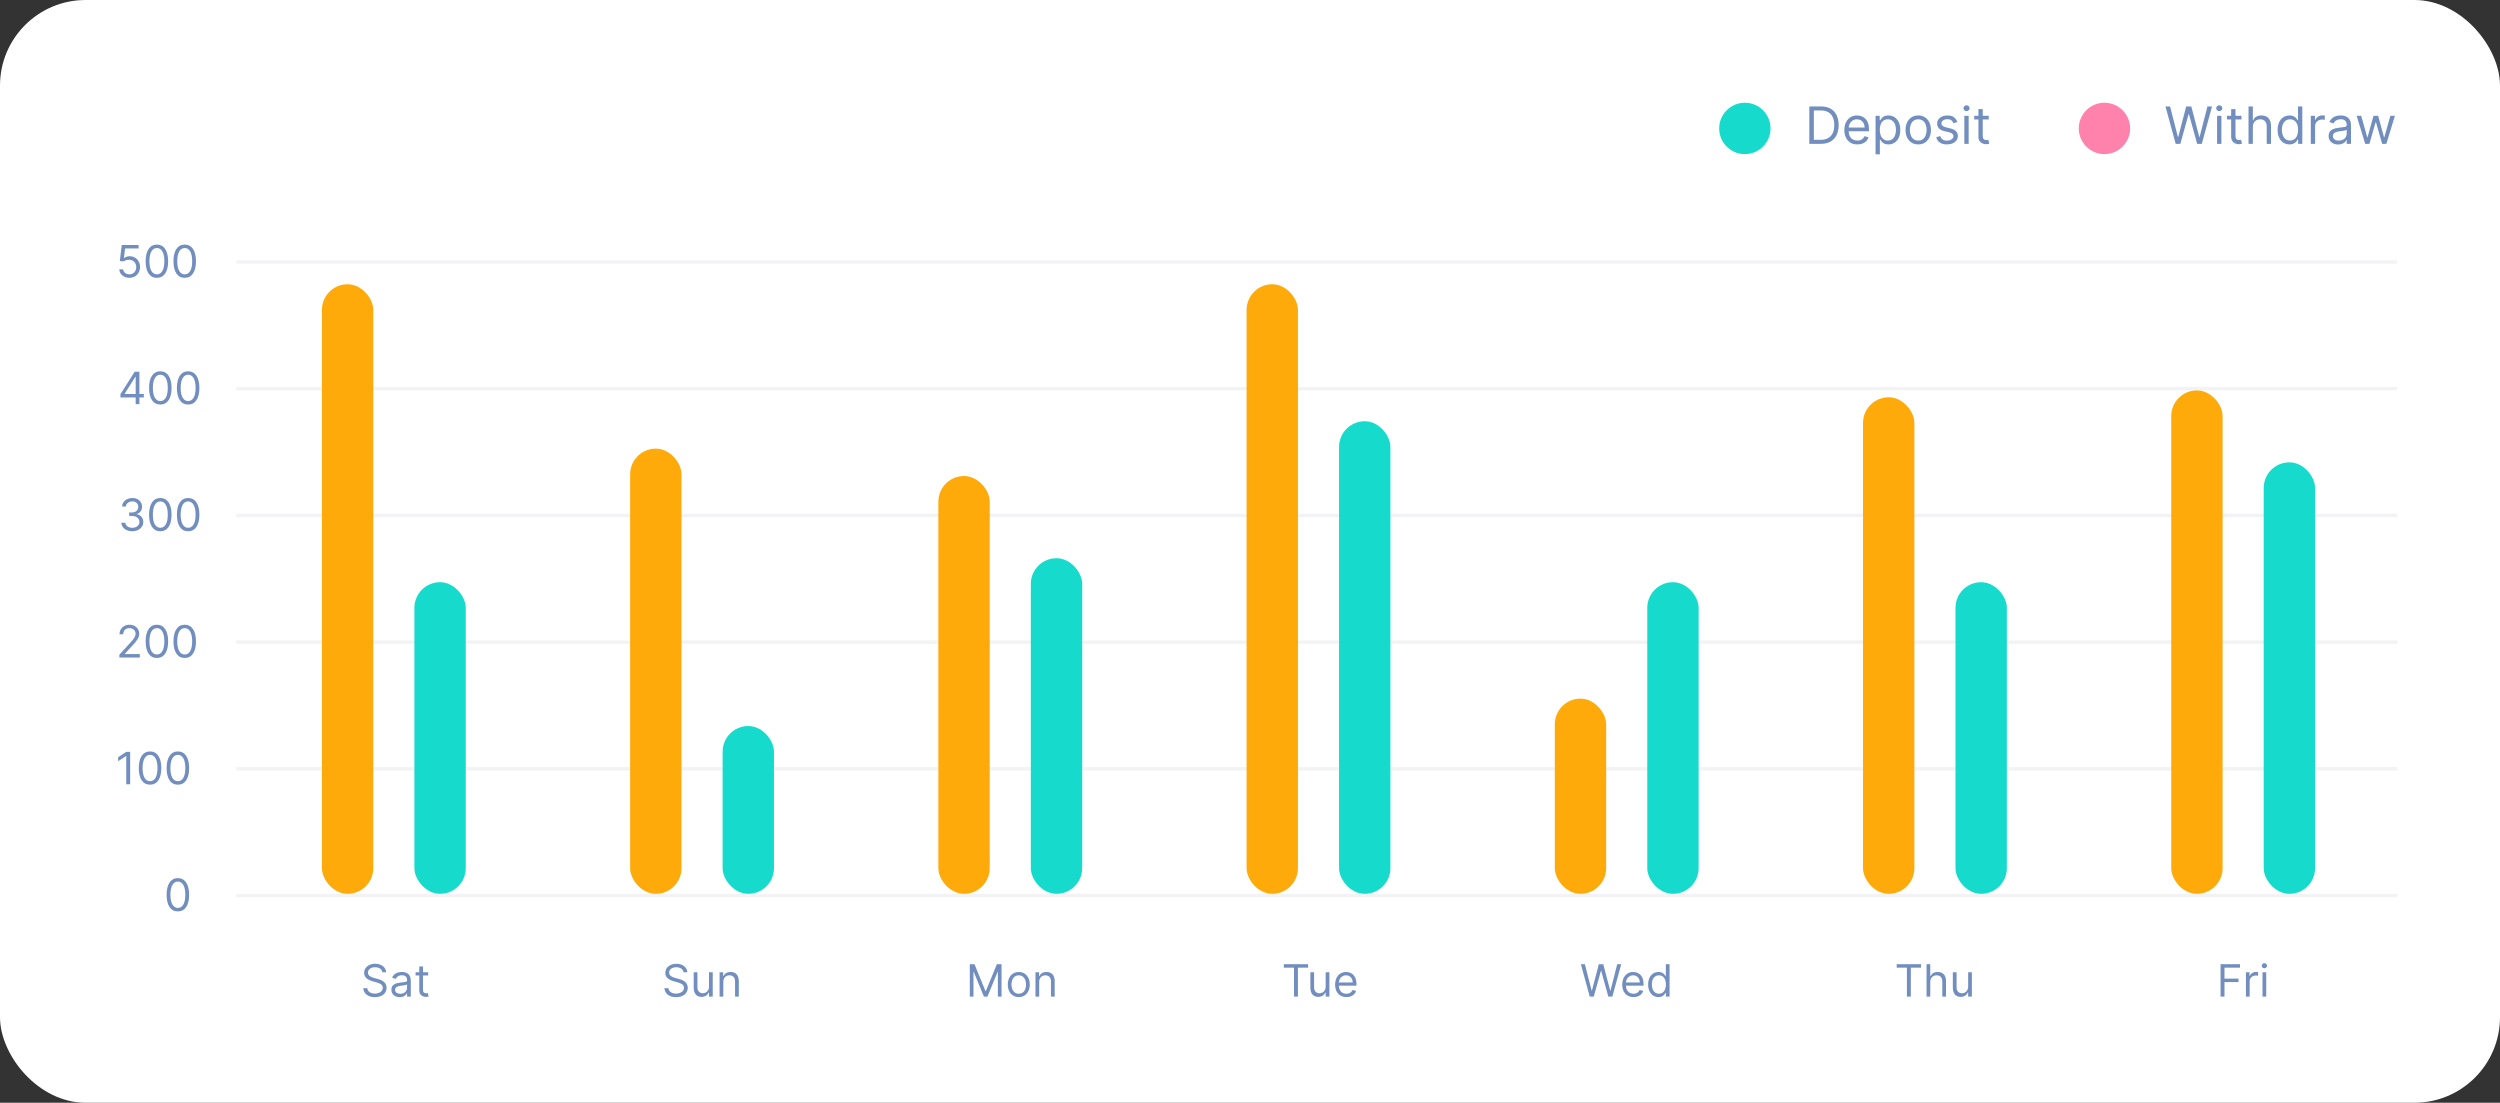 <svg width="730" height="322" viewBox="0 0 730 322" fill="none" xmlns="http://www.w3.org/2000/svg">
<rect x="0" y="0" width="730" height="322" fill="#333333" stroke="none"/>
<rect width="730" height="322" rx="25" fill="white"/>
<rect x="69" y="76" width="631" height="1" fill="#F3F3F5"/>
<rect x="69" y="113" width="631" height="1" fill="#F3F3F5"/>
<rect x="69" y="150" width="631" height="1" fill="#F3F3F5"/>
<rect x="69" y="187" width="631" height="1" fill="#F3F3F5"/>
<rect x="69" y="224" width="631" height="1" fill="#F3F3F5"/>
<rect x="69" y="261" width="631" height="1" fill="#F3F3F5"/>
<path d="M111.646 283.909H112.754C112.704 282.483 111.388 281.416 109.56 281.416C107.75 281.416 106.328 282.469 106.328 284.057C106.328 285.331 107.252 286.088 108.729 286.513L109.892 286.845C110.889 287.122 111.776 287.473 111.776 288.415C111.776 289.449 110.778 290.132 109.467 290.132C108.341 290.132 107.344 289.634 107.252 288.562H106.07C106.18 290.114 107.436 291.166 109.467 291.166C111.646 291.166 112.884 289.966 112.884 288.433C112.884 286.661 111.203 286.088 110.225 285.83L109.264 285.571C108.563 285.386 107.436 285.017 107.436 284.001C107.436 283.097 108.267 282.432 109.523 282.432C110.668 282.432 111.536 282.977 111.646 283.909ZM116.705 291.166C117.942 291.166 118.588 290.501 118.81 290.04H118.865V291H119.955V286.328C119.955 284.075 118.238 283.817 117.333 283.817C116.262 283.817 115.043 284.186 114.489 285.479L115.523 285.848C115.763 285.331 116.331 284.777 117.37 284.777C118.371 284.777 118.865 285.308 118.865 286.217V286.254C118.865 286.781 118.33 286.734 117.037 286.901C115.722 287.071 114.286 287.362 114.286 288.987C114.286 290.372 115.357 291.166 116.705 291.166ZM116.871 290.188C116.003 290.188 115.375 289.8 115.375 289.043C115.375 288.212 116.132 287.953 116.982 287.842C117.444 287.787 118.681 287.658 118.865 287.436V288.433C118.865 289.32 118.164 290.188 116.871 290.188ZM125.027 283.909H123.513V282.21H122.424V283.909H121.353V284.832H122.424V289.264C122.424 290.501 123.421 291.092 124.344 291.092C124.75 291.092 125.009 291.018 125.157 290.963L124.935 289.984C124.843 290.003 124.695 290.04 124.455 290.04C123.975 290.04 123.513 289.892 123.513 288.969V284.832H125.027V283.909Z" fill="#718EBF"/>
<path d="M199.591 283.909H200.699C200.648 282.483 199.333 281.416 197.505 281.416C195.695 281.416 194.273 282.469 194.273 284.057C194.273 285.331 195.196 286.088 196.674 286.513L197.837 286.845C198.834 287.122 199.72 287.473 199.72 288.415C199.72 289.449 198.723 290.132 197.412 290.132C196.286 290.132 195.289 289.634 195.196 288.562H194.015C194.125 290.114 195.381 291.166 197.412 291.166C199.591 291.166 200.828 289.966 200.828 288.433C200.828 286.661 199.148 286.088 198.169 285.83L197.209 285.571C196.507 285.386 195.381 285.017 195.381 284.001C195.381 283.097 196.212 282.432 197.468 282.432C198.613 282.432 199.48 282.977 199.591 283.909ZM207.032 288.101C207.032 289.43 206.016 290.04 205.204 290.04C204.299 290.04 203.653 289.375 203.653 288.341V283.909H202.563V288.415C202.563 290.224 203.523 291.092 204.853 291.092C205.924 291.092 206.626 290.52 206.958 289.8H207.032V291H208.121V283.909H207.032V288.101ZM211.206 286.734C211.206 285.497 211.973 284.795 213.016 284.795C214.027 284.795 214.641 285.456 214.641 286.568V291H215.73V286.494C215.73 284.685 214.766 283.817 213.33 283.817C212.259 283.817 211.594 284.297 211.262 285.017H211.169V283.909H210.117V291H211.206V286.734Z" fill="#718EBF"/>
<path d="M283.182 281.545V291H284.253V283.817H284.345L287.299 291H288.333L291.288 283.817H291.38V291H292.451V281.545H291.085L287.872 289.393H287.761L284.548 281.545H283.182ZM297.48 291.148C299.4 291.148 300.693 289.689 300.693 287.491C300.693 285.276 299.4 283.817 297.48 283.817C295.559 283.817 294.267 285.276 294.267 287.491C294.267 289.689 295.559 291.148 297.48 291.148ZM297.48 290.169C296.021 290.169 295.356 288.913 295.356 287.491C295.356 286.07 296.021 284.795 297.48 284.795C298.939 284.795 299.603 286.07 299.603 287.491C299.603 288.913 298.939 290.169 297.48 290.169ZM303.446 286.734C303.446 285.497 304.212 284.795 305.255 284.795C306.266 284.795 306.88 285.456 306.88 286.568V291H307.97V286.494C307.97 284.685 307.005 283.817 305.569 283.817C304.498 283.817 303.833 284.297 303.501 285.017H303.409V283.909H302.356V291H303.446V286.734Z" fill="#718EBF"/>
<path d="M374.88 282.561H377.853V291H378.998V282.561H381.971V281.545H374.88V282.561ZM387.094 288.101C387.094 289.43 386.078 290.04 385.266 290.04C384.361 290.04 383.715 289.375 383.715 288.341V283.909H382.625V288.415C382.625 290.224 383.585 291.092 384.915 291.092C385.986 291.092 386.688 290.52 387.02 289.8H387.094V291H388.183V283.909H387.094V288.101ZM393.152 291.148C394.592 291.148 395.645 290.428 395.977 289.357L394.925 289.061C394.648 289.8 394.006 290.169 393.152 290.169C391.873 290.169 390.991 289.343 390.941 287.824H396.088V287.362C396.088 284.722 394.518 283.817 393.041 283.817C391.121 283.817 389.846 285.331 389.846 287.51C389.846 289.689 391.102 291.148 393.152 291.148ZM390.941 286.882C391.014 285.779 391.795 284.795 393.041 284.795C394.223 284.795 394.98 285.682 394.98 286.882H390.941Z" fill="#718EBF"/>
<path d="M464.202 291H465.384L467.471 283.466H467.544L469.631 291H470.813L473.398 281.545H472.235L470.259 289.246H470.167L468.154 281.545H466.861L464.848 289.246H464.756L462.78 281.545H461.617L464.202 291ZM476.99 291.148C478.43 291.148 479.483 290.428 479.815 289.357L478.762 289.061C478.485 289.8 477.844 290.169 476.99 290.169C475.711 290.169 474.829 289.343 474.778 287.824H479.926V287.362C479.926 284.722 478.356 283.817 476.879 283.817C474.958 283.817 473.684 285.331 473.684 287.51C473.684 289.689 474.94 291.148 476.99 291.148ZM474.778 286.882C474.852 285.779 475.632 284.795 476.879 284.795C478.061 284.795 478.818 285.682 478.818 286.882H474.778ZM484.261 291.148C485.627 291.148 486.089 290.298 486.329 289.911H486.458V291H487.511V281.545H486.421V285.036H486.329C486.089 284.666 485.664 283.817 484.279 283.817C482.488 283.817 481.251 285.239 481.251 287.473C481.251 289.726 482.488 291.148 484.261 291.148ZM484.408 290.169C483.042 290.169 482.34 288.969 482.34 287.455C482.34 285.959 483.023 284.795 484.408 284.795C485.738 284.795 486.44 285.866 486.44 287.455C486.44 289.061 485.719 290.169 484.408 290.169Z" fill="#718EBF"/>
<path d="M553.84 282.561H556.813V291H557.958V282.561H560.931V281.545H553.84V282.561ZM563.64 286.734C563.64 285.497 564.429 284.795 565.505 284.795C566.53 284.795 567.148 285.442 567.148 286.568V291H568.238V286.494C568.238 284.671 567.268 283.817 565.819 283.817C564.702 283.817 564.065 284.283 563.732 285.017H563.64V281.545H562.55V291H563.64V286.734ZM574.7 288.101C574.7 289.43 573.684 290.04 572.872 290.04C571.967 290.04 571.321 289.375 571.321 288.341V283.909H570.231V288.415C570.231 290.224 571.191 291.092 572.521 291.092C573.592 291.092 574.294 290.52 574.626 289.8H574.7V291H575.789V283.909H574.7V288.101Z" fill="#718EBF"/>
<path d="M648.407 291H649.552V286.771H653.651V285.756H649.552V282.561H654.076V281.545H648.407V291ZM655.813 291H656.903V286.513C656.903 285.553 657.66 284.851 658.694 284.851C658.985 284.851 659.285 284.906 659.359 284.925V283.817C659.234 283.808 658.948 283.798 658.786 283.798C657.937 283.798 657.198 284.278 656.939 284.98H656.866V283.909H655.813V291ZM660.65 291H661.739V283.909H660.65V291ZM661.204 282.727C661.629 282.727 661.98 282.395 661.98 281.989C661.98 281.582 661.629 281.25 661.204 281.25C660.779 281.25 660.428 281.582 660.428 281.989C660.428 282.395 660.779 282.727 661.204 282.727Z" fill="#718EBF"/>
<path d="M37.774 81.129C39.575 81.129 40.895 79.8 40.895 77.99C40.895 76.157 39.621 74.814 37.885 74.814C37.248 74.814 36.629 75.04 36.241 75.349H36.186L36.518 72.561H40.47V71.546H35.558L34.986 76.199L36.057 76.328C36.449 76.046 37.118 75.843 37.7 75.848C38.905 75.857 39.787 76.771 39.787 78.008C39.787 79.223 38.937 80.114 37.774 80.114C36.805 80.114 36.034 79.49 35.946 78.636H34.838C34.907 80.077 36.149 81.129 37.774 81.129ZM45.812 81.129C47.899 81.129 49.099 79.361 49.099 76.273C49.099 73.207 47.881 71.416 45.812 71.416C43.744 71.416 42.526 73.207 42.526 76.273C42.526 79.361 43.726 81.129 45.812 81.129ZM45.812 80.114C44.437 80.114 43.633 78.733 43.633 76.273C43.633 73.817 44.446 72.413 45.812 72.413C47.179 72.413 47.992 73.817 47.992 76.273C47.992 78.733 47.188 80.114 45.812 80.114ZM53.938 81.129C56.024 81.129 57.224 79.361 57.224 76.273C57.224 73.207 56.006 71.416 53.938 71.416C51.869 71.416 50.651 73.207 50.651 76.273C50.651 79.361 51.851 81.129 53.938 81.129ZM53.938 80.114C52.562 80.114 51.758 78.733 51.758 76.273C51.758 73.817 52.571 72.413 53.938 72.413C55.304 72.413 56.117 73.817 56.117 76.273C56.117 78.733 55.313 80.114 53.938 80.114Z" fill="#718EBF"/>
<path d="M35.166 116.061H39.617V118H40.706V116.061H41.999V115.045H40.706V108.545H39.321L35.166 115.119V116.061ZM39.617 115.045H36.404V114.972L39.543 110.004H39.617V115.045ZM46.812 118.129C48.899 118.129 50.099 116.361 50.099 113.273C50.099 110.207 48.881 108.416 46.812 108.416C44.744 108.416 43.526 110.207 43.526 113.273C43.526 116.361 44.726 118.129 46.812 118.129ZM46.812 117.114C45.437 117.114 44.633 115.733 44.633 113.273C44.633 110.817 45.446 109.413 46.812 109.413C48.179 109.413 48.992 110.817 48.992 113.273C48.992 115.733 48.188 117.114 46.812 117.114ZM54.938 118.129C57.024 118.129 58.224 116.361 58.224 113.273C58.224 110.207 57.006 108.416 54.938 108.416C52.869 108.416 51.651 110.207 51.651 113.273C51.651 116.361 52.851 118.129 54.938 118.129ZM54.938 117.114C53.562 117.114 52.758 115.733 52.758 113.273C52.758 110.817 53.571 109.413 54.938 109.413C56.304 109.413 57.117 110.817 57.117 113.273C57.117 115.733 56.313 117.114 54.938 117.114Z" fill="#718EBF"/>
<path d="M38.646 155.129C40.479 155.129 41.841 153.98 41.841 152.433C41.841 151.233 41.13 150.36 39.939 150.162V150.088C40.894 149.797 41.49 149.012 41.49 147.946C41.49 146.607 40.432 145.416 38.683 145.416C37.049 145.416 35.691 146.423 35.636 147.909H36.744C36.785 146.967 37.681 146.413 38.664 146.413C39.708 146.413 40.382 147.046 40.382 148.001C40.382 148.999 39.602 149.645 38.48 149.645H37.723V150.661H38.48C39.916 150.661 40.714 151.39 40.714 152.433C40.714 153.435 39.842 154.114 38.627 154.114C37.533 154.114 36.666 153.55 36.596 152.636H35.433C35.502 154.123 36.813 155.129 38.646 155.129ZM46.812 155.129C48.899 155.129 50.099 153.361 50.099 150.273C50.099 147.207 48.881 145.416 46.812 145.416C44.744 145.416 43.526 147.207 43.526 150.273C43.526 153.361 44.726 155.129 46.812 155.129ZM46.812 154.114C45.437 154.114 44.633 152.733 44.633 150.273C44.633 147.817 45.446 146.413 46.812 146.413C48.179 146.413 48.992 147.817 48.992 150.273C48.992 152.733 48.188 154.114 46.812 154.114ZM54.938 155.129C57.024 155.129 58.224 153.361 58.224 150.273C58.224 147.207 57.006 145.416 54.938 145.416C52.869 145.416 51.651 147.207 51.651 150.273C51.651 153.361 52.851 155.129 54.938 155.129ZM54.938 154.114C53.562 154.114 52.758 152.733 52.758 150.273C52.758 147.817 53.571 146.413 54.938 146.413C56.304 146.413 57.117 147.817 57.117 150.273C57.117 152.733 56.313 154.114 54.938 154.114Z" fill="#718EBF"/>
<path d="M34.858 192H40.822V190.984H36.427V190.911L38.551 188.639C40.176 186.899 40.656 186.086 40.656 185.038C40.656 183.58 39.474 182.416 37.812 182.416C36.155 182.416 34.895 183.543 34.895 185.205H35.984C35.984 184.129 36.681 183.413 37.775 183.413C38.8 183.413 39.585 184.041 39.585 185.038C39.585 185.911 39.072 186.557 37.978 187.753L34.858 191.169V192ZM45.812 192.129C47.899 192.129 49.099 190.361 49.099 187.273C49.099 184.207 47.881 182.416 45.812 182.416C43.744 182.416 42.526 184.207 42.526 187.273C42.526 190.361 43.726 192.129 45.812 192.129ZM45.812 191.114C44.437 191.114 43.633 189.733 43.633 187.273C43.633 184.817 44.446 183.413 45.812 183.413C47.179 183.413 47.992 184.817 47.992 187.273C47.992 189.733 47.188 191.114 45.812 191.114ZM53.938 192.129C56.024 192.129 57.224 190.361 57.224 187.273C57.224 184.207 56.006 182.416 53.938 182.416C51.869 182.416 50.651 184.207 50.651 187.273C50.651 190.361 51.851 192.129 53.938 192.129ZM53.938 191.114C52.562 191.114 51.758 189.733 51.758 187.273C51.758 184.817 52.571 183.413 53.938 183.413C55.304 183.413 56.117 184.817 56.117 187.273C56.117 189.733 55.313 191.114 53.938 191.114Z" fill="#718EBF"/>
<path d="M38.01 219.545H36.865L34.501 221.115V222.278L36.809 220.746H36.865V229H38.01V219.545ZM43.812 229.129C45.899 229.129 47.099 227.361 47.099 224.273C47.099 221.207 45.881 219.416 43.812 219.416C41.744 219.416 40.526 221.207 40.526 224.273C40.526 227.361 41.726 229.129 43.812 229.129ZM43.812 228.114C42.437 228.114 41.633 226.733 41.633 224.273C41.633 221.817 42.446 220.413 43.812 220.413C45.179 220.413 45.992 221.817 45.992 224.273C45.992 226.733 45.188 228.114 43.812 228.114ZM51.938 229.129C54.024 229.129 55.224 227.361 55.224 224.273C55.224 221.207 54.006 219.416 51.938 219.416C49.869 219.416 48.651 221.207 48.651 224.273C48.651 227.361 49.851 229.129 51.938 229.129ZM51.938 228.114C50.562 228.114 49.758 226.733 49.758 224.273C49.758 221.817 50.571 220.413 51.938 220.413C53.304 220.413 54.117 221.817 54.117 224.273C54.117 226.733 53.313 228.114 51.938 228.114Z" fill="#718EBF"/>
<path d="M51.938 266.129C54.024 266.129 55.224 264.361 55.224 261.273C55.224 258.207 54.006 256.416 51.938 256.416C49.869 256.416 48.651 258.207 48.651 261.273C48.651 264.361 49.851 266.129 51.938 266.129ZM51.938 265.114C50.562 265.114 49.758 263.733 49.758 261.273C49.758 258.817 50.571 257.413 51.938 257.413C53.304 257.413 54.117 258.817 54.117 261.273C54.117 263.733 53.313 265.114 51.938 265.114Z" fill="#718EBF"/>
<rect x="94" y="83" width="15" height="178" rx="7.5" fill="#FDAA0A"/>
<rect x="121" y="170" width="15" height="91" rx="7.5" fill="#16DBCC"/>
<rect x="184" y="131" width="15" height="130" rx="7.5" fill="#FDAA0A"/>
<rect x="211" y="212" width="15" height="49" rx="7.5" fill="#16DBCC"/>
<rect x="274" y="139" width="15" height="122" rx="7.5" fill="#FDAA0A"/>
<rect x="301" y="163" width="15" height="98" rx="7.5" fill="#16DBCC"/>
<rect x="364" y="83" width="15" height="178" rx="7.5" fill="#FDAA0A"/>
<rect x="391" y="123" width="15" height="138" rx="7.5" fill="#16DBCC"/>
<rect x="454" y="204" width="15" height="57" rx="7.5" fill="#FDAA0A"/>
<rect x="481" y="170" width="15" height="91" rx="7.5" fill="#16DBCC"/>
<rect x="544" y="116" width="15" height="145" rx="7.5" fill="#FDAA0A"/>
<rect x="571" y="170" width="15" height="91" rx="7.5" fill="#16DBCC"/>
<rect x="634" y="114" width="15" height="147" rx="7.5" fill="#FDAA0A"/>
<rect x="661" y="135" width="15" height="126" rx="7.5" fill="#16DBCC"/>
<circle cx="509.5" cy="37.5" r="7.5" fill="#16DBCC"/>
<path d="M531.688 42H528.321V31.091H531.837C532.895 31.091 533.8 31.309 534.553 31.746C535.306 32.179 535.883 32.803 536.284 33.616C536.686 34.425 536.886 35.395 536.886 36.524C536.886 37.66 536.684 38.639 536.279 39.459C535.874 40.276 535.285 40.904 534.511 41.345C533.737 41.782 532.795 42 531.688 42ZM529.642 40.828H531.602C532.504 40.828 533.252 40.654 533.845 40.306C534.438 39.958 534.88 39.463 535.171 38.82C535.462 38.177 535.608 37.412 535.608 36.524C535.608 35.644 535.464 34.885 535.176 34.25C534.889 33.61 534.459 33.12 533.887 32.779C533.316 32.435 532.604 32.263 531.751 32.263H529.642V40.828ZM542.362 42.17C541.574 42.17 540.894 41.996 540.322 41.648C539.754 41.297 539.315 40.807 539.006 40.178C538.701 39.546 538.548 38.811 538.548 37.973C538.548 37.135 538.701 36.396 539.006 35.757C539.315 35.114 539.745 34.614 540.295 34.255C540.849 33.893 541.496 33.712 542.234 33.712C542.661 33.712 543.081 33.783 543.497 33.925C543.912 34.067 544.29 34.298 544.631 34.617C544.972 34.933 545.244 35.352 545.446 35.874C545.649 36.396 545.75 37.039 545.75 37.803V38.335H539.443V37.249H544.472C544.472 36.787 544.379 36.375 544.195 36.013C544.013 35.651 543.754 35.365 543.417 35.155C543.083 34.946 542.689 34.841 542.234 34.841C541.734 34.841 541.3 34.965 540.935 35.214C540.572 35.459 540.294 35.778 540.098 36.173C539.903 36.567 539.805 36.989 539.805 37.44V38.165C539.805 38.783 539.912 39.306 540.125 39.736C540.342 40.162 540.642 40.487 541.025 40.711C541.409 40.931 541.854 41.041 542.362 41.041C542.692 41.041 542.991 40.995 543.257 40.903C543.527 40.807 543.76 40.665 543.955 40.477C544.15 40.285 544.301 40.047 544.408 39.763L545.622 40.104C545.494 40.516 545.279 40.878 544.978 41.19C544.676 41.499 544.303 41.741 543.859 41.915C543.415 42.085 542.916 42.17 542.362 42.17ZM547.662 45.068V33.818H548.877V35.118H549.026C549.118 34.976 549.246 34.795 549.409 34.575C549.576 34.351 549.814 34.152 550.123 33.978C550.436 33.8 550.858 33.712 551.391 33.712C552.08 33.712 552.687 33.884 553.213 34.228C553.738 34.573 554.148 35.061 554.443 35.693C554.738 36.325 554.885 37.071 554.885 37.93C554.885 38.797 554.738 39.548 554.443 40.184C554.148 40.816 553.74 41.306 553.218 41.654C552.696 41.998 552.094 42.17 551.412 42.17C550.887 42.17 550.466 42.084 550.15 41.909C549.834 41.732 549.591 41.531 549.42 41.307C549.25 41.08 549.118 40.892 549.026 40.743H548.919V45.068H547.662ZM548.898 37.909C548.898 38.527 548.989 39.072 549.17 39.544C549.351 40.013 549.615 40.381 549.963 40.647C550.311 40.91 550.738 41.041 551.242 41.041C551.767 41.041 552.206 40.903 552.558 40.626C552.913 40.345 553.179 39.969 553.357 39.496C553.538 39.021 553.628 38.492 553.628 37.909C553.628 37.334 553.539 36.815 553.362 36.354C553.188 35.889 552.923 35.521 552.568 35.251C552.217 34.978 551.775 34.841 551.242 34.841C550.73 34.841 550.301 34.971 549.953 35.23C549.605 35.485 549.342 35.844 549.164 36.306C548.987 36.764 548.898 37.298 548.898 37.909ZM560.127 42.17C559.388 42.17 558.74 41.995 558.183 41.643C557.629 41.291 557.195 40.8 556.883 40.168C556.574 39.535 556.419 38.797 556.419 37.952C556.419 37.099 556.574 36.355 556.883 35.72C557.195 35.084 557.629 34.591 558.183 34.239C558.74 33.887 559.388 33.712 560.127 33.712C560.865 33.712 561.512 33.887 562.066 34.239C562.623 34.591 563.056 35.084 563.365 35.72C563.678 36.355 563.834 37.099 563.834 37.952C563.834 38.797 563.678 39.535 563.365 40.168C563.056 40.8 562.623 41.291 562.066 41.643C561.512 41.995 560.865 42.17 560.127 42.17ZM560.127 41.041C560.688 41.041 561.15 40.897 561.512 40.61C561.874 40.322 562.142 39.944 562.316 39.475C562.49 39.006 562.577 38.499 562.577 37.952C562.577 37.405 562.49 36.895 562.316 36.423C562.142 35.951 561.874 35.569 561.512 35.278C561.15 34.986 560.688 34.841 560.127 34.841C559.566 34.841 559.104 34.986 558.742 35.278C558.38 35.569 558.112 35.951 557.938 36.423C557.763 36.895 557.676 37.405 557.676 37.952C557.676 38.499 557.763 39.006 557.938 39.475C558.112 39.944 558.38 40.322 558.742 40.61C559.104 40.897 559.566 41.041 560.127 41.041ZM571.549 35.651L570.419 35.97C570.348 35.782 570.244 35.599 570.105 35.422C569.97 35.24 569.785 35.091 569.551 34.974C569.317 34.857 569.017 34.798 568.651 34.798C568.15 34.798 567.733 34.914 567.399 35.145C567.069 35.372 566.904 35.661 566.904 36.013C566.904 36.325 567.017 36.572 567.245 36.753C567.472 36.934 567.827 37.085 568.31 37.206L569.524 37.504C570.256 37.682 570.801 37.953 571.16 38.319C571.518 38.681 571.698 39.148 571.698 39.72C571.698 40.189 571.563 40.608 571.293 40.977C571.027 41.347 570.654 41.638 570.174 41.851C569.695 42.064 569.137 42.17 568.502 42.17C567.667 42.17 566.976 41.989 566.43 41.627C565.883 41.265 565.536 40.736 565.391 40.04L566.584 39.742C566.698 40.182 566.913 40.512 567.229 40.732C567.548 40.952 567.965 41.062 568.48 41.062C569.066 41.062 569.532 40.938 569.876 40.69C570.224 40.438 570.398 40.136 570.398 39.784C570.398 39.5 570.299 39.262 570.1 39.07C569.901 38.875 569.595 38.729 569.184 38.633L567.82 38.314C567.071 38.136 566.52 37.861 566.169 37.488C565.821 37.112 565.647 36.641 565.647 36.077C565.647 35.615 565.776 35.207 566.035 34.852C566.298 34.496 566.655 34.218 567.106 34.015C567.561 33.813 568.076 33.712 568.651 33.712C569.46 33.712 570.096 33.889 570.558 34.244C571.023 34.599 571.353 35.068 571.549 35.651ZM573.59 42V33.818H574.847V42H573.59ZM574.229 32.455C573.984 32.455 573.773 32.371 573.595 32.204C573.421 32.037 573.334 31.837 573.334 31.602C573.334 31.368 573.421 31.167 573.595 31C573.773 30.834 573.984 30.75 574.229 30.75C574.474 30.75 574.684 30.834 574.858 31C575.035 31.167 575.124 31.368 575.124 31.602C575.124 31.837 575.035 32.037 574.858 32.204C574.684 32.371 574.474 32.455 574.229 32.455ZM580.708 33.818V34.883H576.468V33.818H580.708ZM577.704 31.858H578.961V39.656C578.961 40.011 579.012 40.278 579.115 40.455C579.222 40.629 579.357 40.746 579.52 40.807C579.687 40.864 579.863 40.892 580.047 40.892C580.186 40.892 580.299 40.885 580.388 40.871C580.477 40.853 580.548 40.839 580.601 40.828L580.857 41.957C580.772 41.989 580.653 42.021 580.5 42.053C580.347 42.089 580.154 42.106 579.919 42.106C579.564 42.106 579.216 42.03 578.875 41.877C578.538 41.725 578.258 41.492 578.034 41.18C577.814 40.867 577.704 40.473 577.704 39.997V31.858Z" fill="#718EBF"/>
<circle cx="614.5" cy="37.5" r="7.5" fill="#FF82AC"/>
<path d="M635.303 42H636.666L639.074 33.307H639.159L641.567 42H642.93L645.913 31.091H644.571L642.291 39.976H642.185L639.862 31.091H638.371L636.048 39.976H635.942L633.662 31.091H632.32L635.303 42ZM647.389 42H648.646V33.818H647.389V42ZM648.028 32.455C648.518 32.455 648.923 32.071 648.923 31.602C648.923 31.134 648.518 30.75 648.028 30.75C647.538 30.75 647.133 31.134 647.133 31.602C647.133 32.071 647.538 32.455 648.028 32.455ZM654.507 33.818H652.759V31.858H651.502V33.818H650.267V34.883H651.502V39.997C651.502 41.425 652.653 42.106 653.718 42.106C654.187 42.106 654.485 42.021 654.656 41.957L654.4 40.828C654.294 40.849 654.123 40.892 653.846 40.892C653.292 40.892 652.759 40.722 652.759 39.656V34.883H654.507V33.818ZM657.831 37.078C657.831 35.651 658.741 34.841 659.983 34.841C661.165 34.841 661.879 35.587 661.879 36.886V42H663.136V36.801C663.136 34.697 662.017 33.712 660.345 33.712C659.056 33.712 658.321 34.25 657.937 35.097H657.831V31.091H656.573V42H657.831V37.078ZM668.525 42.17C670.102 42.17 670.635 41.19 670.912 40.743H671.061V42H672.275V31.091H671.018V35.118H670.912C670.635 34.692 670.145 33.712 668.547 33.712C666.48 33.712 665.052 35.352 665.052 37.93C665.052 40.53 666.48 42.17 668.525 42.17ZM668.696 41.041C667.119 41.041 666.309 39.656 666.309 37.909C666.309 36.183 667.098 34.841 668.696 34.841C670.23 34.841 671.039 36.077 671.039 37.909C671.039 39.763 670.208 41.041 668.696 41.041ZM674.752 42H676.009V36.822C676.009 35.715 676.883 34.905 678.076 34.905C678.412 34.905 678.758 34.969 678.843 34.99V33.712C678.699 33.701 678.369 33.69 678.183 33.69C677.202 33.69 676.35 34.244 676.052 35.054H675.967V33.818H674.752V42ZM682.741 42.192C684.168 42.192 684.914 41.425 685.17 40.892H685.234V42H686.491V36.609C686.491 34.01 684.509 33.712 683.465 33.712C682.229 33.712 680.823 34.138 680.184 35.629L681.377 36.055C681.654 35.459 682.309 34.82 683.508 34.82C684.664 34.82 685.234 35.432 685.234 36.481V36.524C685.234 37.131 684.616 37.078 683.124 37.27C681.606 37.467 679.95 37.803 679.95 39.678C679.95 41.276 681.185 42.192 682.741 42.192ZM682.933 41.062C681.931 41.062 681.207 40.615 681.207 39.742C681.207 38.783 682.08 38.484 683.06 38.356C683.593 38.293 685.021 38.144 685.234 37.888V39.038C685.234 40.061 684.424 41.062 682.933 41.062ZM690.639 42H691.875L693.665 35.715H693.792L695.582 42H696.818L699.311 33.818H697.99L696.221 40.061H696.136L694.41 33.818H693.068L691.321 40.082H691.236L689.467 33.818H688.146L690.639 42Z" fill="#718EBF"/>
</svg>
